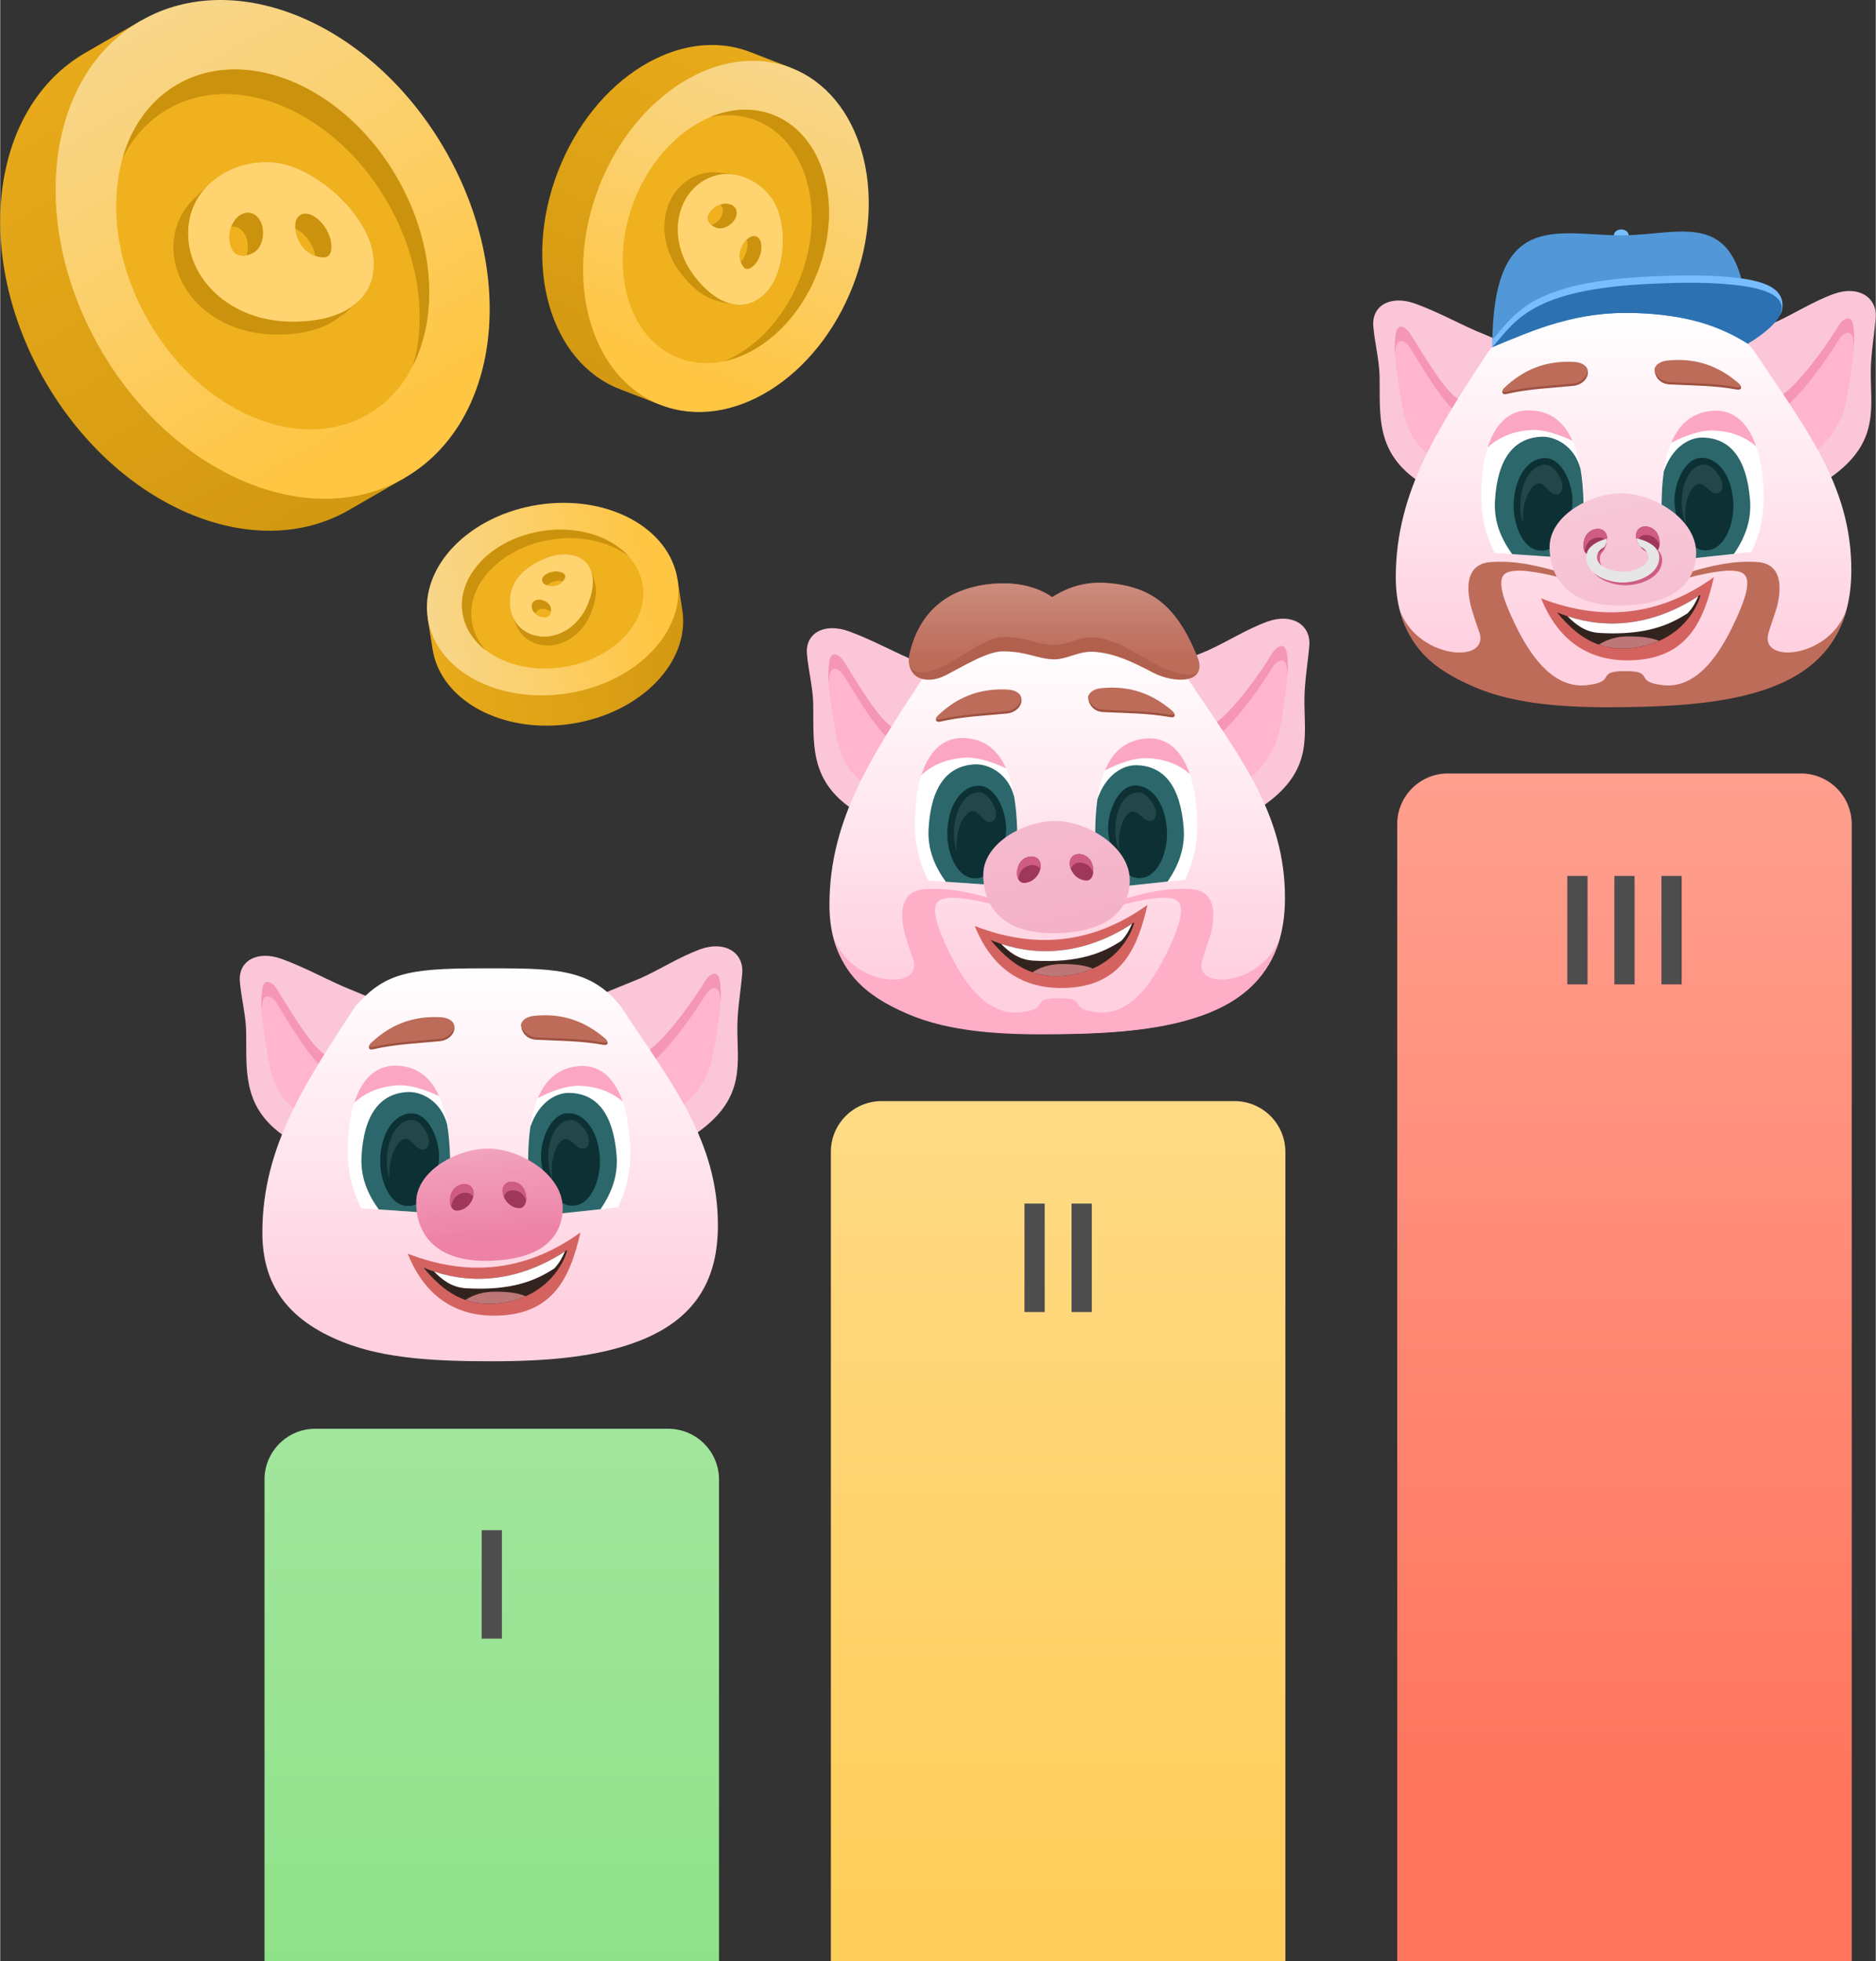 <?xml version="1.0" encoding="UTF-8"?>
<svg xmlns="http://www.w3.org/2000/svg" xmlns:xlink="http://www.w3.org/1999/xlink" width="556" height="581" viewBox="0 0 239.247 250.065" shape-rendering="geometricPrecision" image-rendering="optimizeQuality" fill-rule="evenodd" xmlns:v="https://vecta.io/nano"><rect x="0" y="0" width="239.247" height="250.065" fill="#333333" stroke="none"/><style><![CDATA[.n{fill:#fff}.o{fill:#f0b11e}.p{fill:#fba7c3}.q{fill:#2b676b}.r{fill:#224649}.s{fill:#cf5d83}.t{fill:#cb920e}.u{fill:#ffd470}.v{fill:#4d4d4d}.w{fill:#fbc7d8}.x{fill:#ffb5ce}.y{fill:#f596b4}.z{fill:url(#A)}.AA{fill:#d46360}.AB{fill:#33231f}.AC{fill:#bd7777}.AD{fill:#0c3033}.AE{fill:#9e513f}.AF{fill:#bd6c5a}.AG{fill:#9e3759}]]></style><defs><linearGradient id="A" x1="49.885%" y1="84.666%" x2="49.885%" y2="0%"><stop offset="0" stop-color="#ffd1e0"/><stop offset="1" stop-color="#fff"/></linearGradient><linearGradient id="B" x1="43.067" y1="86.272" x2="99.029" y2="77.544" xlink:href="#N"><stop offset="0" stop-color="#f0b11e"/><stop offset="1" stop-color="#cb920e"/></linearGradient><linearGradient id="C" x1="134.422" y1="83.568" x2="134.422" y2="41.501" xlink:href="#N"><stop offset="0" stop-color="#bd6c5a"/><stop offset="1" stop-color="#fff"/></linearGradient><linearGradient id="D" x1="49.611" y1="52.888" x2="-21.373" y2="-70.061" xlink:href="#N"><stop offset="0" stop-color="#ffc644"/><stop offset="1" stop-color="#eee"/></linearGradient><linearGradient id="E" x1="53.205%" y1="80.174%" x2="33.721%" y2="0%" xlink:href="#N"><stop offset="0" stop-color="#ed82a6"/><stop offset="1" stop-color="#fff"/></linearGradient><linearGradient id="F" xlink:href="#D" x1="82.467" y1="73.388" x2="15.25" y2="83.871"/><linearGradient id="G" x1="211.937" y1="228.255" x2="211.938" y2="-195.933" xlink:href="#N"><stop offset="0" stop-color="#ff755d"/><stop offset="1" stop-color="#fff"/></linearGradient><linearGradient id="H" xlink:href="#E" x1="63.005" y1="157.925" x2="59.363" y2="114.088"/><linearGradient id="I" x1="130.053" y1="244.967" x2="130.054" y2="-143.51" xlink:href="#N"><stop offset="0" stop-color="#ffcd59"/><stop offset="1" stop-color="#fff"/></linearGradient><linearGradient id="J" x1="60.352" y1="286.359" x2="60.354" y2="-151.785" xlink:href="#N"><stop offset="0" stop-color="#85de7e"/><stop offset="1" stop-color="#fff"/></linearGradient><linearGradient id="K" xlink:href="#B" x1="99.916" y1="-10.836" x2="70.731" y2="64.658"/><linearGradient id="L" xlink:href="#B" x1="-5.113" y1="-14.108" x2="53.985" y2="88.253"/><linearGradient id="M" xlink:href="#D" x1="87.709" y1="47.131" x2="122.764" y2="-43.547"/><linearGradient id="N" gradientUnits="userSpaceOnUse"/></defs><path d="M50.688 59.399C57.111 50.49 57.07 36 49.669 23.181S29.74 3.082 18.813 4.19l-.888-1.538-7.065 4.079c-12.142 7.01-14.451 25.74-5.159 41.835s26.668 23.46 38.809 16.45l7.066-4.079-.888-1.538z" fill="url(#L)"/><path d="M51.576 60.937c12.141-7.01 14.451-25.74 5.158-41.835S30.067-4.358 17.925 2.652s-14.451 25.74-5.159 41.835 26.668 23.46 38.81 16.45z" fill="url(#D)"/><circle transform="matrix(.338 -.195 .259 .449 34.75 31.794)" r="46.872" class="o"/><g class="t"><path d="M52.662 46.588c3.25-6.457 2.721-15.685-2.051-23.95-6.704-11.612-19.24-16.925-27.999-11.868-3.476 2.007-5.834 5.346-6.996 9.368 1.315-2.613 3.249-4.773 5.773-6.231 8.76-5.057 21.295.257 27.999 11.868 4.044 7.004 5.041 14.699 3.274 20.813zm-7.119-8.026l-2.394 2.109.329-.31.296-.329.277-.342.244-.355.219-.37.194-.393.162-.399.133-.422.111-.431.079-.449.043-.457.021-.478-.017-.492-.037-.5-.074-.508-.106-.526-.12-.47-.148-.461-.179-.467-.206-.472-.232-.468-.254-.471-.282-.463-.306-.46-.323-.454-.338-.453-.365-.445-.382-.433-.392-.424-.412-.42-.421-.404-.434-.397-.455-.38-.458-.368-.47-.349-.476-.331-.482-.316-.487-.299-.489-.28-.496-.259-.502-.23-.494-.208-.501-.192-.491-.163-.494-.14-.487-.105-.484-.086-.477-.052-.535-.025-.532-.004-.526.022-.522.049-.518.069-.516.102-.507.117-.499.138-.487.169-.477.184-.463.215-.457.236-.443.254-.422.274-.406.299-.392.311-.378.341-.354.356 2.239-2.256.36-.36.371-.337.395-.322.413-.303.432-.276.439-.256.461-.234.47-.218.477-.185.497-.171.497-.145.513-.121.518-.095.52-.074.532-.051.531-.021.532.004.539.026.481.054.486.08.493.115.495.139.499.167.503.186.503.212.498.24.5.261.499.278.49.306.486.317.478.339.474.35.463.37.452.386.439.398.43.408.412.419.402.434.381.439.367.452.342.455.325.461.305.465.283.47.261.468.23.474.21.473.177.472.15.469.121.47.108.533.074.52.04.508.017.492-.015.473-.049.474-.079.449-.109.438-.136.421-.166.409-.194.393-.222.376-.247.366-.273.344-.305.325-.324.312zm-7.419-11.051l-2.334 2.213-.131.142-.11.164-.09.177a1.63 1.63 0 0 0-.07.203l-.054.223-.021.228c-.01.084-.009.165-.008.246l.012.254.037.269.059.272.075.284.095.28.121.289.137.283.162.28 2.337-2.181c-.059-.091-.113-.186-.165-.287l-.141-.285-.119-.294c-.036-.089-.065-.187-.097-.287l-.077-.278c-.024-.084-.039-.177-.059-.272l-.035-.275-.017-.255.004-.248c.013-.076.02-.154.028-.232l.055-.228c.017-.062.04-.128.069-.198a1.65 1.65 0 0 1 .092-.183l.11-.163.135-.141z"/><path d="M38.341 31.137l-2.337 2.181.185.27c.062.086.131.162.199.244l.221.222.228.187.238.172.248.145.249.127.248.101c.079.036.161.062.246.082l.238.06.226.043a2.78 2.78 0 0 0 .22.016h.197l.185-.022c.052-.011.102-.03.156-.046.043-.015.09-.04.137-.066l2.361-2.165c-.047.026-.092.045-.138.065l-.16.045c-.062.001-.124.014-.183.017l-.205.009-.214-.02-.232-.039-.242-.062-.246-.082-.252-.103-.25-.126-.249-.152-.239-.173-.234-.195-.219-.215-.203-.246-.179-.274z"/><path d="M41.786 32.688l-2.361 2.165c.031-.019.072-.053.113-.087l2.362-2.159-.114.081zm-9.201-.65l-2.291 2.174-.42.269-.459.172-.463.09-.442-.001-.392-.075-.316-.14 2.264-2.165.325.143c.125.029.257.049.394.07.146.007.293 0 .443-.004l.462-.085.465-.176.43-.272z"/><path d="M30.066 32.362l-2.264 2.165c-.047-.031-.088-.065-.133-.101s-.085-.088-.124-.128a.99.99 0 0 1-.114-.156l-.109-.172-.09-.197-.082-.206c-.028-.073-.045-.148-.067-.224l-.05-.244-.035-.244c-.014-.086-.017-.174-.024-.264-.005-.083 0-.181.002-.268l.016-.267c.007-.091.021-.185.038-.278l.052-.273.081-.274.097-.268 2.269-2.207-.103.272-.077.276-.059.282-.037.272-.018.274.001.274.021.257.038.251.054.245c.017.076.039.152.064.231l.087.207c.025.066.055.133.086.195l.107.178.116.15.126.136.131.106z"/><path d="M29.529 28.756l-2.269 2.207.128-.256.136-.241.152-.216.165-.198.171-.177 2.271-2.212-.176.175c-.06.064-.114.137-.165.199l-.149.223-.139.233-.125.263z"/><path d="M26.651 23.481l-1.909 1.834-.357.349-.328.378-.309.393-.292.411-.259.43-.242.449-.211.467-.18.479-.161.505-.125.513-.093.531-.061.549-.031.561.009.57.045.59.061.503.09.489.113.492.146.479.166.475.188.471.219.464.237.452.26.441.278.431.312.418c.103.146.212.275.323.411l.351.402.375.386.387.367.414.358.426.337.45.322.467.317.487.286.505.274.523.251.538.237.556.213.573.188.582.18.603.144.615.124.628.103.651.075.655.052.67.02.691.003.675-.021.656-.035.632-.063.612-.089.591-.11.571-.124.539-.142.526-.159.503-.188.474-.204.449-.214.429-.24.404-.263.371-.268 2.066-1.675-.38.278-.401.257-.434.239-.457.223-.479.203-.506.186-.524.166-.552.15-.573.129-.593.103-.615.082-.644.071-.66.033-.681.025-.695-.004-.679-.024-.661-.048-.654-.082-.629-.098-.623-.127-.606-.151-.592-.177-.58-.185-.558-.22-.539-.232-.53-.259-.509-.276-.485-.292-.473-.312-.456-.336-.432-.334-.412-.363-.397-.377-.376-.387-.35-.402-.328-.412-.312-.431-.287-.434-.258-.447-.241-.454-.219-.464-.194-.479-.167-.475-.142-.49-.113-.492-.094-.503-.065-.504-.046-.591-.003-.586.025-.57.069-.546.091-.538.127-.518.156-.507.183-.484.216-.472.238-.45.266-.434.291-.424.315-.396.333-.377.36-.36zm3.632 4.182l-1.935 1.786a1.51 1.51 0 0 1 .178-.155l.193-.126.191-.107.198-.074.207-.057c.069-.005.136-.017.207-.027l.209-.007c.063.012.132.019.199.02l.205.06c.066.032.13.056.198.082l.194.105.182.139.167.157.144.18c.042.072.088.133.134.195l.116.219.096.223.079.242.061.254.04.258.018.268.007.271c-.012.089-.017.187-.018.273l-.039.278a2.8 2.8 0 0 0-.06.27l-.08.274-.102.266-.281.478-.37.375 1.964-1.745.364-.371.283-.483.104-.271.076-.276.068-.279.037-.273.016-.28-.001-.274c-.013-.086-.019-.182-.026-.272l-.034-.262-.065-.255-.08-.243-.093-.228-.118-.214-.135-.195-.15-.188-.163-.156-.186-.14-.197-.112-.199-.077-.207-.054c-.063-.012-.134-.014-.202-.028l-.207.002c-.073.016-.143.026-.21.025-.067.024-.135.042-.204.059l-.2.079-.204.103c-.061.051-.124.095-.19.132l-.179.156zm9.248 3.27l-.178-.274-.191-.253-.192-.236-.213-.218-.205-.198a2.21 2.21 0 0 1-.218-.176l-.219-.159c-.074-.035-.149-.082-.219-.128l-.22-.102-.22-.085c-.071-.015-.144-.043-.211-.056l-.215-.032c-.067-.001-.134-.002-.203.003l-.194.019-.188.059-.169.084-.155.115 2.003-1.785.155-.115.171-.09.191-.052c.062-.013.127-.02.198-.03.065.006.127.006.2.002.072.015.14.029.215.033l.215.057.217.083c.072.041.148.07.227.106l.218.133.225.155.217.177.21.199.207.222.2.239.189.259.179.274.16.286.138.283.118.282.099.281.073.276.055.271.036.256.019.25-.003.23-.016.224c-.016.062-.025.128-.035.199-.021.06-.039.128-.054.184l-.07.16-.081.137-.097.125-2.036 1.73c.031-.032.065-.075.097-.113l.083-.142.068-.155c.021-.06.036-.117.054-.185l.031-.2.02-.21.005-.235-.019-.25-.038-.251c-.022-.089-.035-.175-.051-.268l-.078-.273-.091-.278-.118-.282-.14-.278c-.059-.091-.107-.19-.156-.284z"/></g><path d="M47.423 31.729c-.566-2.481-2.457-5.147-4.835-7.227s-5.257-3.602-7.8-3.8c-5.733-.446-11.408 3.6-10.758 10.032.272 2.696 1.694 5.239 3.951 7.112s5.369 3.092 9.01 3.155c7.567.13 11.737-3.545 10.432-9.272zm-9.144-4.333c-.885.545-.86 2.217.062 3.741.921 1.499 2.799 1.932 3.445 1.551.636-.392.694-2.013-.228-3.525-.916-1.515-2.38-2.307-3.279-1.767zm-5.797-.018c1.025.674 1.361 2.378.75 3.806-.612 1.434-2.434 1.645-3.166 1.178-.73-.485-1.147-2.165-.537-3.606.617-1.445 1.933-2.055 2.953-1.378z" class="u"/><path d="M31.564 31.298l-.018-.268-.04-.258-.061-.254-.079-.242-.096-.223-.116-.219-.134-.195-.144-.18c-.06-.048-.112-.105-.167-.157l-.182-.139-.194-.105-.198-.082-.205-.06c-.067-.001-.136-.008-.199-.02l-.209.007c-.019-.001-.04.003-.055.004l-.041.121-.081.274-.055.284-.037.272-.018.274.001.274.021.257a1.77 1.77 0 0 0 .038.251l.054.245c.017.076.041.147.064.231l.087.207a1.42 1.42 0 0 0 .09.197c.032.062.065.118.103.176s.079.105.116.15a1.29 1.29 0 0 0 .126.136l.131.106c.098.05.202.096.325.143a1.69 1.69 0 0 0 .394.07 2.35 2.35 0 0 0 .443-.004c.059-.003.117-.018.177-.026l.049-.155.06-.27.039-.278c.001-.086.006-.184.018-.273l-.007-.271zm6.471-.733l.141.285.165.287c.052.101.113.187.179.274l.203.246.219.215a2.57 2.57 0 0 0 .234.195l.239.173.249.152.25.126.252.103c.002-.005 0-.012-.001-.025-.022-.089-.035-.175-.051-.268l-.078-.273-.091-.278-.118-.282-.14-.278c-.059-.091-.107-.19-.156-.284l-.178-.274-.191-.253-.192-.236-.213-.218-.205-.198a2.21 2.21 0 0 1-.218-.176l-.219-.159c-.074-.035-.149-.082-.219-.128l-.22-.102c-.01-.011-.019-.014-.027-.017l.034.262.059.272c.02.095.046.186.077.278l.097.287a3.35 3.35 0 0 0 .119.294z" class="o"/><path d="M84.7 50.502c7.51-.403 15.218-6.651 18.873-16.105s2.154-19.263-3.133-24.613l.439-1.134-5.211-2.015C86.714 3.174 75.734 9.99 71.146 21.861s-1.05 24.299 7.904 27.761l5.211 2.014.439-1.134z" fill="url(#K)"/><path d="M84.261 51.636c8.955 3.462 19.934-3.354 24.523-15.225s1.05-24.299-7.905-27.761-19.934 3.355-24.523 15.225-1.049 24.3 7.905 27.761z" fill="url(#M)"/><circle transform="matrix(.25 .096 -.128 .331 92.57 30.143)" r="46.872" class="o"/><g class="t"><path d="M92.379 46.05c4.839-1.041 9.532-5.289 11.888-11.385 3.311-8.564.758-17.531-5.702-20.028-2.564-.991-5.357-.814-8.002.295 1.959-.421 3.942-.318 5.803.401 6.461 2.498 9.014 11.465 5.703 20.028-1.997 5.166-5.671 9.004-9.69 10.689zm1.22-7.245l-2.153-.37.307.042.302.017.302.001.294-.023.292-.042.292-.065.282-.085.283-.111.277-.126.273-.151.262-.173.264-.194.256-.22.25-.236.239-.257.235-.282.199-.267.182-.277.173-.296.162-.312.151-.325.141-.338.126-.349.114-.361.103-.367.097-.375.08-.386.067-.39.058-.391.046-.4.035-.398.025-.402.007-.406v-.402l-.017-.401-.027-.396-.039-.392-.05-.389-.06-.381-.076-.376-.093-.366-.101-.353-.113-.349-.124-.332-.138-.324-.153-.305-.162-.295-.177-.277-.217-.295-.226-.286-.238-.271-.251-.257-.259-.247-.276-.231-.28-.22-.289-.207-.298-.187-.304-.175-.313-.155-.322-.142-.326-.127-.328-.107-.333-.089-.335-.075-.343-.055-.343-.035 2.165.224.347.037.339.053.341.073.339.09.333.111.325.125.323.145.318.156.304.176.304.191.292.203.284.221.273.236.263.245.256.262.24.274.226.285.217.299.178.279.167.294.151.312.138.324.125.338.117.348.103.359.086.369.076.379.066.385.047.393.04.395.025.401.017.403.002.406-.011.407-.025.405-.032.404-.047.4-.058.401-.071.392-.083.389-.096.378-.106.372-.117.362-.129.353-.137.34-.154.326-.162.316-.176.297-.185.282-.199.266-.237.287-.246.263-.253.239-.255.22-.26.196-.273.177-.273.151-.281.13-.283.108-.289.088-.293.065-.296.043-.301.026c-.101 0-.201-.001-.301.002l-.304-.023-.306-.039zm2.705-8.704l-2.183-.293-.132-.009-.135.012-.133.028c-.05.015-.094.031-.139.05l-.141.067-.131.087c-.049.03-.092.066-.135.101l-.13.116-.128.135-.119.148-.119.162-.109.171-.102.188-.092.195-.079.207 2.166.309.083-.211.091-.198.106-.19c.032-.057.072-.114.111-.175l.115-.16c.035-.049.078-.097.12-.149l.131-.136.129-.119.134-.104.136-.085.145-.069c.04-.017.085-.034.135-.048.042-.012.089-.022.137-.03l.134-.011.134.011z"/><path d="M94.463 31.775l-2.166-.309-.065.215c-.019.07-.03.139-.045.211l-.023.213-.002.202.011.201.029.194.039.187.053.176a.87.87 0 0 0 .062.166l.07.153.075.139c.026.043.056.085.086.124l.084.105.091.09c.029.023.06.041.092.063.026.017.06.031.094.045l2.169.328c-.034-.014-.064-.029-.094-.045l-.093-.066c-.027-.033-.061-.061-.088-.091l-.092-.105-.082-.123-.078-.14-.072-.156-.062-.166-.053-.179-.04-.187-.026-.199-.011-.201.004-.209c.003-.067.014-.137.02-.209l.044-.214.069-.213z"/><path d="M95.117 34.278l-2.169-.328c.024.008.059.015.095.022l2.166.333-.092-.027zm-3.607-5.184l-2.144-.288-.323-.109-.29-.17-.247-.209-.189-.236-.128-.241-.062-.229 2.128.277.063.235c.038.079.085.158.132.24.059.081.126.157.193.235l.243.21.294.171.33.114z"/><path d="M90.255 27.889l-2.128-.277c-.004-.038-.003-.075-.003-.114l.015-.121c.008-.043.019-.086.034-.128l.046-.132.066-.133.074-.132c.027-.046.06-.087.091-.132l.109-.131.115-.124c.04-.044.085-.084.13-.126s.097-.077.143-.114l.15-.106a1.6 1.6 0 0 1 .165-.099c.056-.034.11-.06.168-.09l.18-.075.185-.063 2.152.262-.19.061-.18.078-.176.09-.161.097-.153.108-.146.118-.128.122-.118.128-.107.134-.095.133-.074.136a1.22 1.22 0 0 0-.066.13l-.05.133-.03.126-.018.126v.115z"/><path d="M91.947 26.054l-2.152-.262.192-.042.186-.031.181-.012.176.003.169.015 2.155.261-.169-.019c-.061-.004-.123-.002-.177-.002l-.183.016-.184.026-.194.047z"/><path d="M93.523 22.252l-1.798-.23-.34-.04-.343-.012-.342.003-.344.022-.341.046-.343.064-.34.089-.333.109-.338.132-.327.153-.323.179-.319.203-.313.225-.3.249-.295.278-.242.249-.222.258-.214.271-.193.284-.182.293-.17.302-.153.316-.139.321-.124.328-.11.333-.089.346c-.034.118-.055.231-.08.349l-.064.36-.045.366-.029.364-.013.374.003.373.022.378.032.385.057.382.07.388.092.386.104.389.125.388.146.386.155.388.182.383.198.382.215.378.239.38.254.371.277.366.295.37.302.351.301.334.305.31.31.288.313.268.311.252.308.226.311.212.315.188.313.165.307.147.313.126.313.102.303.083 1.78.382-.311-.084-.31-.103-.313-.129-.316-.147-.313-.168-.317-.191-.314-.207-.317-.23-.315-.25-.31-.272-.307-.293-.315-.313-.302-.338-.306-.352-.296-.373-.279-.372-.259-.373-.236-.384-.218-.377-.201-.387-.179-.388-.16-.392-.151-.388-.122-.392-.109-.388-.089-.393-.072-.391-.053-.384-.037-.386-.016-.387-.007-.374.016-.376.03-.374.045-.366.064-.359.079-.353.096-.351.108-.339.128-.33.138-.324.153-.315.172-.31.182-.293.2-.286.214-.272.227-.266.241-.252.295-.278.312-.253.314-.232.321-.198.326-.183.331-.155.337-.134.337-.111.344-.087.343-.067.345-.044.351-.027.347-.002.344.015.347.037zm-.669 3.734l-1.785-.265a1.04 1.04 0 0 1 .16.029l.15.049.139.055.125.074.119.086.103.099.094.108c.021.039.046.079.075.115l.056.135c.011.049.026.093.041.141l.027.149.005.156-.013.157-.033.154c-.021.053-.034.104-.047.155l-.066.156-.079.147-.094.146-.11.142-.12.132-.136.125-.141.12a1.68 1.68 0 0 0-.153.108l-.165.099c-.059.024-.116.054-.17.083l-.18.075-.186.06-.376.056-.359-.037 1.775.299.354.034.379-.057.19-.061.18-.078.177-.083.162-.098.156-.112.146-.118c.04-.044.088-.088.133-.131l.125-.131.109-.144.094-.146.082-.149.063-.154.047-.156.035-.161.014-.153-.006-.16-.024-.153-.045-.139-.06-.134-.072-.12-.09-.109a.63.63 0 0 1-.104-.102c-.041-.024-.08-.054-.119-.083l-.128-.072c-.05-.025-.101-.04-.142-.065a.87.87 0 0 1-.152-.044l-.16-.029zm2.23 6.336l.069-.213.053-.21.043-.204.025-.207.017-.195a1.74 1.74 0 0 1 .001-.191l-.01-.185a1.4 1.4 0 0 1-.026-.172l-.039-.161-.05-.154c-.023-.045-.039-.095-.061-.137l-.075-.128-.089-.107-.093-.095-.112-.076c-.039-.015-.078-.034-.118-.053l-.128-.033 1.813.3.128.034.121.052.11.079c.034.028.065.06.101.093a.89.89 0 0 0 .085.108c.023.045.044.086.075.128l.062.14.048.151c.01.056.027.109.042.167l.022.173.014.187-.001.192-.015.197-.03.205-.041.21-.058.212-.069.213-.083.208-.092.195-.1.185-.107.173-.116.158-.121.145-.121.13-.125.117-.124.097-.126.088c-.04.018-.079.042-.121.067l-.122.05-.115.032-.108.015-.108.003-1.797-.343.102.003.111-.017.112-.03c.041-.014.078-.031.122-.05l.12-.07.12-.079.128-.099.125-.117.117-.128.122-.143.112-.159.108-.168.1-.184.088-.194c.023-.071.056-.138.085-.205z"/></g><path d="M98.05 36.872c1.08-1.368 1.689-3.522 1.777-5.683s-.339-4.351-1.327-5.792c-2.225-3.248-6.821-4.536-9.971-1.426-1.32 1.304-2.065 3.155-2.094 5.163s.658 4.191 2.189 6.159c3.183 4.091 6.934 4.735 9.426 1.579zm-1.618-6.737c-.671-.239-1.552.494-1.969 1.64-.403 1.135.173 2.323.654 2.503.482.171 1.371-.495 1.781-1.636s.208-2.26-.466-2.507zm-2.482-3.099c.082.836-.683 1.747-1.707 2.035s-1.923-.591-1.988-1.182c-.055-.598.661-1.541 1.692-1.835s1.926.147 2.003.982z" class="u"/><path d="M91.465 28.231l.136-.125.12-.132.11-.142.094-.146.079-.147.066-.156.047-.155.033-.154c0-.053.008-.105.013-.157l-.005-.156-.027-.149-.041-.141-.056-.135c-.029-.036-.054-.076-.075-.115l-.094-.108c-.007-.011-.019-.02-.025-.027l-.083.029-.181.075a1.84 1.84 0 0 0-.175.093l-.161.097-.153.108-.146.118-.128.122a1.24 1.24 0 0 0-.118.128l-.107.134-.095.133-.074.136c-.024.041-.05.091-.066.132l-.05.131c-.014.045-.022.087-.03.126a1.06 1.06 0 0 0-.018.126v.115c.015.074.035.149.063.235.03.079.076.158.132.24a1.67 1.67 0 0 0 .193.235c.026.03.059.054.089.083l.104-.041.17-.083c.055-.037.109-.066.165-.099a1.68 1.68 0 0 1 .153-.108l.141-.12zm3.172 3.135c-.034.065-.062.131-.091.198l-.083.211c-.031.071-.05.141-.069.213l-.044.214-.02.209c-.006.072-.006.137-.004.209l.011.201.026.199.04.187.053.179.135-.154.112-.159.108-.168.1-.184.088-.194c.023-.071.056-.138.085-.205l.069-.213.053-.21.043-.204.025-.207.017-.195a1.74 1.74 0 0 1 .001-.191l-.01-.185a1.4 1.4 0 0 1-.026-.172l-.039-.161c.001-.011-.001-.016-.003-.022l-.125.13-.12.149c-.042.051-.079.104-.115.16l-.111.175c-.039.061-.073.125-.106.19z" class="o"/><path d="M85.563 74.032c-2.873-4.41-9.356-6.895-16.364-5.802S56.772 73.664 55.38 78.739l-.841.132.602 3.862c1.035 6.638 9.008 10.906 17.807 9.534s15.093-7.866 14.058-14.503l-.603-3.863-.84.131z" fill="url(#B)"/><path d="M86.403 73.901c-1.035-6.638-9.007-10.906-17.806-9.534s-15.093 7.866-14.058 14.504 9.007 10.906 17.807 9.533 15.093-7.865 14.057-14.503z" fill="url(#F)"/><circle transform="matrix(-.029 -.185 .245 -.038 70.471 76.386)" r="46.872" class="o"/><g class="t"><path d="M80.178 70.936c-2.324-2.568-6.54-3.926-11.059-3.221-6.348.99-10.889 5.675-10.142 10.463.296 1.901 1.381 3.531 2.978 4.746-.94-1.04-1.572-2.277-1.787-3.657-.747-4.789 3.794-9.474 10.142-10.464 3.829-.597 7.44.287 9.868 2.133zm-4.818 1.795l.529 1.435-.081-.201-.096-.189-.105-.183-.117-.17-.127-.163-.142-.154-.15-.141-.166-.132-.174-.124-.187-.114-.197-.098-.209-.092-.223-.077-.23-.07-.24-.055-.253-.043-.231-.028-.232-.013a3.84 3.84 0 0 1-.24-.001l-.246.011-.249.022-.255.033-.255.046-.259.057-.259.066-.26.073-.262.086-.26.096-.257.102-.259.111-.253.119-.253.125-.248.138-.244.141-.237.15-.23.155-.225.161-.217.166-.21.17-.202.177-.189.185-.179.185-.172.19-.158.192-.147.197-.132.199-.122.201-.106.205-.103.234-.094.237-.081.239-.068.242-.058.244-.044.248-.036.246-.024.248-.009.246.001.245.015.244.027.245.037.242.049.236.063.234.072.228.087.228.098.22-.621-1.39-.099-.224-.087-.224-.075-.232-.064-.237-.049-.241-.038-.24-.025-.247-.017-.247v-.246l.009-.251.021-.248.035-.249.047-.248.057-.246.069-.246.082-.241.094-.237.105-.236.107-.206.12-.204.136-.201.148-.196.161-.195.17-.192.181-.188.194-.182.203-.178.211-.175.221-.166.226-.162.234-.156.238-.151.245-.143.251-.136.254-.127.256-.122.259-.111.263-.105.262-.094.266-.086.262-.074.262-.066.261-.056.259-.045.254-.036.252-.021.247-.012.242.002.235.014.231.027.257.044.246.057.233.07.223.077.209.089.203.103.187.113.178.125.164.133.154.145.142.155.13.164.121.174.107.181.092.192.083.199zm-6.221 1.407l.586 1.425.041.083.054.078.064.071a.79.79 0 0 0 .079.066l.09.063.098.048c.036.019.072.033.109.047s.078.026.116.038l.126.03.132.021.14.015.141.006.15-.004.15-.012.154-.024-.571-1.422a1.32 1.32 0 0 1-.157.024l-.152.014-.152.002c-.046.001-.095-.003-.145-.005l-.138-.014c-.041-.004-.085-.013-.131-.021l-.129-.032-.117-.036-.11-.045-.099-.053-.092-.064c-.025-.018-.051-.039-.077-.064l-.066-.073-.054-.078-.04-.084z"/><path d="M70.798 74.667l.571 1.422.152-.037c.049-.012.095-.03.144-.046l.137-.061.123-.069c.04-.023.079-.05.118-.077l.108-.086.099-.089.088-.094c.03-.028.056-.061.079-.095s.045-.062.069-.096l.058-.094a1.02 1.02 0 0 0 .045-.095l.034-.088.022-.087c.004-.025.005-.05.006-.078.001-.021-.002-.047-.005-.072l-.56-1.429c.003.025.004.049.005.073l-.007.079c-.011.028-.015.058-.024.085l-.032.093-.046.092-.057.096-.07.098-.079.096-.089.095c-.031.031-.067.061-.1.089l-.111.086-.118.077-.128.071-.134.06-.145.049-.153.032z"/><path d="M72.086 73.396l.56 1.429c-.003-.017-.012-.042-.02-.066l-.556-1.429.016.066zm-1.88 4l.576 1.399.047.234-.002.235-.04.223-.077.197-.101.162-.117.117-.577-1.386.121-.12.099-.164c.028-.064.051-.131.075-.199l.041-.221.002-.238-.047-.239z"/><path d="M69.915 78.577l.577 1.386c-.022.016-.044.029-.068.043l-.079.033c-.028.01-.058.019-.089.024l-.096.018-.104.007-.106.001c-.037 0-.074-.005-.112-.009l-.117-.02-.115-.026c-.041-.009-.081-.023-.123-.035s-.08-.031-.119-.047l-.117-.054c-.039-.018-.079-.041-.117-.065s-.075-.046-.113-.07l-.109-.083-.103-.09-.594-1.396.104.094.11.081.116.076.115.063.119.056.123.047.118.035.119.026.119.018.114.011.108-.003.102-.005.098-.016.087-.026.082-.033c.024-.014.05-.026.07-.041z"/><path d="M68.211 78.194l.594 1.396-.092-.102-.084-.102-.071-.105-.06-.108-.049-.107-.596-1.398.048.109c.018.039.041.075.06.108l.074.106.08.102.096.101z"/><path d="M65.356 78.569l.49 1.171.094.219.113.212.121.206.134.202.147.19.159.186.173.174.182.164.198.159.208.144.221.134.235.122.246.111.256.094.271.082.236.06.234.044.239.035.24.017.241.008.242-.003.245-.018.243-.028.243-.039.24-.05.241-.067c.083-.021.159-.048.239-.074l.241-.087.237-.101.231-.11.232-.123.224-.132.222-.145.222-.155.212-.168.21-.178.202-.191.199-.199.191-.212.183-.223.181-.229.169-.245.161-.254.155-.262.146-.278.136-.284.125-.296.121-.308.107-.306.098-.299.081-.293.066-.289.053-.283.043-.277.03-.265.02-.263.003-.257-.01-.247-.018-.238-.033-.233-.048-.226-.056-.213-.391-1.212.059.218.045.224.032.235.021.242.008.249-.005.259-.016.263-.028.272-.042.279-.056.282-.07.289-.079.3-.1.301-.106.309-.122.31-.128.299-.136.288-.149.277-.153.265-.164.256-.172.245-.182.234-.183.227-.194.211-.197.202-.207.192-.212.18-.214.166-.221.158-.229.145-.224.135-.234.122-.237.112-.238.101-.24.087-.241.076-.246.065-.244.053-.244.038-.245.029-.245.018-.247.004-.242-.008-.243-.021-.239-.034-.242-.045-.236-.058-.272-.082-.263-.1-.25-.109-.232-.126-.225-.133-.21-.146-.199-.158-.185-.165-.174-.178-.16-.184-.148-.194-.139-.203-.122-.21-.111-.213-.099-.224zm2.497-.901l.463 1.174a.79.79 0 0 1-.038-.107l-.023-.107-.015-.104.001-.102c.002-.035.007-.069.011-.102l.023-.097.033-.095c.016-.026.032-.055.044-.085l.062-.082.071-.074.08-.068c.03-.021.061-.038.094-.058l.099-.047.105-.034c.04-.006.075-.016.11-.026l.118-.014.117-.004.122.006.124.017.122.027.123.038.122.044c.038.02.08.04.119.055l.117.065a1.26 1.26 0 0 0 .111.074l.108.083.102.092.165.208.103.23-.44-1.179-.103-.227-.167-.21-.104-.093-.109-.082-.113-.079c-.04-.019-.077-.039-.116-.063l-.123-.056-.122-.047c-.041-.009-.085-.023-.126-.035l-.123-.03-.125-.015-.122-.007-.119.003-.116.016-.11.026-.11.035-.098.046-.095.059-.084.068-.069.076-.06.083-.047.085-.035.093c-.005.035-.013.069-.025.099-.001.033-.005.067-.009.101l.001.103c.002.039.011.075.011.109.012.036.021.072.026.108l.039.106zm3.059-3.568l-.153.033-.146.041-.139.045-.134.058-.124.057c-.036.024-.076.047-.116.067l-.109.07a.99.99 0 0 1-.095.076l-.084.081-.076.084-.061.084-.052.091-.033.091-.026.09-.006.094.009.09.024.089-.452-1.203-.024-.09-.011-.091c.005-.031.005-.064.01-.095s.013-.06.021-.093c.014-.028.024-.056.035-.09a.57.57 0 0 0 .052-.09l.063-.086.074-.083c.031-.025.057-.054.087-.083l.097-.074.108-.074.117-.067.125-.059.135-.054.141-.048c.051-.011.098-.026.149-.04l.153-.033.156-.022.15-.012.146-.005.143.005.136.015.131.022.121.028.114.035.103.041.097.046c.025.018.053.033.083.05a.89.89 0 0 0 .073.056l.059.059a.45.45 0 0 1 .048.06l.039.064.421 1.209c-.009-.019-.023-.042-.034-.062l-.049-.062-.057-.057-.074-.056-.084-.049-.09-.045-.104-.043-.115-.035-.119-.026-.129-.024-.135-.012-.14-.007-.147.004-.148.015c-.051.01-.103.014-.154.02z"/></g><path d="M72.631 70.71c-1.206-.176-2.724.209-4.065.912s-2.518 1.728-3.046 2.831c-1.19 2.484-.362 5.72 2.625 6.541 1.252.344 2.634.148 3.861-.537s2.31-1.865 2.967-3.482c1.365-3.36.443-5.858-2.342-6.265zm-3.516 3.338c.09.49.842.768 1.683.619.829-.153 1.347-.917 1.288-1.271-.065-.352-.78-.658-1.615-.508s-1.442.666-1.356 1.16zm-1.01 2.589c.478-.342 1.298-.198 1.831.322s.315 1.372-.021 1.618c-.343.243-1.165.139-1.704-.383s-.584-1.219-.106-1.557z" class="u"/><path d="M69.699 77.724l-.123-.038-.122-.027-.124-.017-.122-.006-.117.004-.118.014-.11.026-.105.034c-.032.018-.067.032-.099.047l-.094.058-.08.068-.071.074-.062.082c-.012.03-.028.059-.044.085l-.033.095c-.003.008-.005.018-.007.025l.047.04.108.083c.037.026.078.051.118.074l.115.063.119.056.123.047.118.035a.89.89 0 0 0 .119.026l.119.018.114.011.108-.003c.033 0 .072-.001.103-.006l.097-.015c.032-.007.06-.018.087-.026a.82.82 0 0 0 .082-.033c.024-.014.05-.026.07-.041a1.51 1.51 0 0 0 .121-.12c.037-.045.068-.101.099-.164a1.12 1.12 0 0 0 .075-.199c.009-.027.012-.055.019-.083l-.061-.049a1.26 1.26 0 0 1-.111-.074c-.041-.02-.077-.043-.117-.065-.039-.015-.081-.035-.119-.055l-.122-.044zm.79-3.019c.051-.002.102-.008.152-.014l.157-.024c.054-.005.103-.018.153-.032l.145-.049.134-.06a1.34 1.34 0 0 0 .128-.071l.118-.077.111-.086.1-.089.089-.095-.14-.028-.135-.012-.14-.007-.147.004-.148.015c-.051.01-.103.014-.154.02l-.153.033-.146.041-.139.045-.134.058-.124.057c-.036.024-.076.047-.116.067l-.109.07a.99.99 0 0 1-.095.076l-.084.081a.27.27 0 0 0 .111.039l.131.021.138.014.145.005a1.29 1.29 0 0 0 .152-.002z" class="o"/><path d="M40.169 182.168h45.066a6.48 6.48 0 0 1 6.455 6.455v61.442H33.714v-61.442c0-3.55 2.904-6.455 6.455-6.455z" fill="url(#J)"/><path d="M63.993 208.926h-2.582v-13.829h2.582z" class="v"/><path d="M112.414 140.392h45.066a6.48 6.48 0 0 1 6.455 6.455v103.218h-57.976V146.847c0-3.55 2.904-6.455 6.455-6.455z" fill="url(#I)"/><path d="M133.235 167.284h-2.582v-13.829h2.582v13.829zm6.006 0h-2.582v-13.829h2.582v13.829z" class="v"/><path d="M110.19 103.663l-1.909-.794c-5.108-3.702-4.493-8.351-4.571-13.047-.036-2.166-.623-4.291-.805-6.449-.221-2.637 2.204-4.019 5.338-2.886 2.638.953 5.119 2.295 7.678 3.443l9.885 4.116-15.616 15.617zm49.514-1.053l1.575.012c6.351-4.506 5.01-8.974 5.088-13.671.036-2.165.44-4.473.621-6.631.222-2.637-2.204-4.201-5.337-3.069-2.638.953-5.119 2.569-7.679 3.717l-9.885 4.025 15.617 15.617z" class="w"/><path d="M115.189 97.987l-1.499-5.347c-1.629-1.118-3.629-4.351-6.005-8.207-.737-1.197-1.72-1.426-1.91-.119-.305 2.087-.01 4.026.279 6.021.202 1.393.446 2.834.754 4.225.541 2.443 1.753 4.1 2.967 4.98l5.414-1.553zm39.515-1.053c.5-1.782-.034-3.094.466-4.877 1.629-1.118 4.663-4.821 7.038-8.677.738-1.197 1.72-1.426 1.911-.119.304 2.087.01 4.026-.28 6.021-.202 1.393-.446 2.834-.753 4.225-.541 2.443-2.348 4.694-3.561 5.574-1.805-.518-3.016-1.629-4.821-2.147z" class="x"/><path d="M115.189 97.987l-1.499-5.347c-1.629-1.118-3.629-4.351-6.005-8.207-.737-1.197-1.72-1.426-1.91-.119-.139.952-.153 1.873-.1 2.783.021-.313.053-.629.1-.949.19-1.307 1.173-1.078 1.91.119 2.376 3.856 4.376 7.089 6.005 8.207l1.023 3.65.476-.137zm39.515-1.053c.5-1.782-.034-3.094.466-4.877 1.629-1.118 4.663-4.821 7.038-8.677.738-1.197 1.72-1.426 1.911-.119.139.952.153 1.874.1 2.784a12.06 12.06 0 0 0-.1-.95c-.191-1.307-1.173-1.078-1.911.119-2.375 3.856-5.409 7.559-7.038 8.677-.323 1.15-.215 2.104-.232 3.115a7.15 7.15 0 0 0-.234-.072z" class="y"/><path d="M151.513 86.565c6.27 9.532 12.444 16.99 12.37 28.055-.042 6.407-2.536 11.592-9.875 14.506-5.387 2.139-11.939 2.659-18.969 2.659s-13.582-.301-18.968-2.44c-7.34-2.914-10.296-7.568-10.296-13.976 0-11.05 5.612-19.263 11.834-28.804 3.709-4.2 6.559-4.877 15.983-4.877 9.155 0 13.938-.185 17.921 4.877z" class="z"/><path d="M136.42 125.935c6.814-.468 8.715-5.353 9.93-10.566-7.141 5.115-14.507 5.61-22.038 2.697 2.389 5.918 6.709 8.239 12.108 7.869z" class="AA"/><path d="M136.314 124.344c-4.752.66-7.569-1.593-9.983-4.502 5.522 2.305 11.978 2.003 18.325-2.241-.283 1.386-2.382 5.917-8.342 6.743z" class="AB"/><path d="M144.372 117.787l.001.001c-.323.723-.678 1.446-1.368 2.17-2.329 1.522-5.413 2.852-11.224 2.522-1.911-.108-3.145-1.166-4.102-2.134 5.126 1.7 10.948 1.176 16.693-2.559z" class="n"/><path d="M139.372 123.49c-1.081-.451-2.45-.587-4.041-.571-1.363.014-2.588.355-3.658 1.047 1.326.461 2.845.628 4.641.378a11.37 11.37 0 0 0 3.058-.854z" class="AC"/><path d="M127.374 112.893l2.35-7.014c-.234-8.856-3.055-11.522-6.583-11.777-3.782-.273-6.341 3.226-6.472 10.57-.045 2.579.449 5.131 1.719 7.596l8.986.625z" class="n"/><path d="M128.317 97.971c-1.671-.762-3.622-1.502-5.506-1.353-1.913.152-3.746.78-5.318 2.211 1.06-3.345 3.069-4.913 5.648-4.727 2.114.153 3.974 1.172 5.176 3.869z" class="p"/><path d="M120.619 112.423c-1.371-1.91-2.349-4.071-2.195-6.773.312-5.458 2.443-8.018 5.888-8.192 1.698-.085 4.242 1.09 5.029 4.128.208 1.236.339 2.659.383 4.293l-2.35 7.014-6.755-.47z" class="q"/><path d="M142.177 113.116l-2.5-6.926c.042-8.865 2.803-11.636 6.323-12.023 3.772-.414 6.405 2.99 6.695 10.329.101 2.577-.338 5.147-1.553 7.659l-8.965.961z" class="n"/><path d="M140.912 98.229c1.653-.824 3.586-1.637 5.471-1.558 1.916.08 3.761.639 5.362 2.012-1.131-3.305-3.173-4.799-5.745-4.516-2.11.232-3.946 1.32-5.088 4.062z" class="p"/><path d="M148.916 112.394c1.329-1.962 2.259-4.159 2.046-6.855-.429-5.447-2.614-7.927-6.06-7.972-1.699-.022-3.865 1.204-4.936 4.315-.18 1.244-.281 2.672-.289 4.308l2.5 6.926 6.739-.722z" class="q"/><path d="M128.304 106.068c-.179 2.433-1.602 6.325-4.35 5.884-2.101-.336-3.136-3.426-3.144-5.553-.014-3.483 1.66-6.217 4.014-6.215 2.279.002 3.649 3.612 3.48 5.884zm13.039.107c.232 2.426 1.737 6.265 4.475 5.721 2.091-.415 3.058-3.543 3.02-5.67-.061-3.484-1.793-6.155-4.146-6.065-2.276.087-3.567 3.748-3.349 6.014z" class="AD"/><path d="M126.645 102.501c-.433-.749-1.034-1.474-1.821-1.474-.227-.001-.45.035-.666.106-.802.267-1.384.99-1.755 1.72-.544 1.07-.756 2.352-.751 3.543.003.714.131 1.467.34 2.149-.142-2.271.57-4.179 1.463-4.882.998-.786 1.595.583 2.188.95 1.178.728 1.844-.654 1.002-2.112z" class="r"/><path d="M119.644 91.488c2.385-2.249 5.239-3.499 8.939-3.272 1.105.068 1.549.371 1.663.795.213.793-.567 1.84-1.835 1.963-2.952.286-5.705.389-8.474 1.026-.522.12-.628-.12-.547-.423.016-.057.199-.037.254-.089zm30.099-.535c-2.483-2.14-5.655-3.307-9.34-2.914-1.102.118-1.613.43-1.613.869 0 .854.635 1.813 1.908 1.879 2.961.153 5.717.133 8.512.645.605.111.707-.178.533-.479z" class="AE"/><path d="M149.479 90.615c-2.484-2.14-5.391-3.261-9.076-2.868-1.102.117-1.615.722-1.614 1.161.002.47.636 1.521 1.909 1.587 2.961.153 5.717.132 8.512.644.605.111.713-.141.269-.524zm-29.835.581c2.385-2.25 5.239-3.5 8.939-3.273 1.105.068 1.645.649 1.663 1.088.019.469-.567 1.548-1.835 1.671-2.952.286-5.705.388-8.474 1.025-.6.138-.72-.109-.293-.511z" class="AF"/><path d="M146.952 102.342c-.491-.712-1.148-1.386-1.932-1.324-.227.017-.446.07-.655.159-.779.33-1.302 1.097-1.613 1.853-.458 1.11-.567 2.404-.468 3.592.059.711.247 1.452.509 2.115-.322-2.252.237-4.211 1.071-4.983.933-.863 1.637.455 2.257.774 1.232.632 1.786-.798.831-2.186z" class="r"/><path d="M120.576 86.114c-2.675 1.36-5.291.174-4.533-2.925 1.226-5.015 4.556-8.058 10.054-8.701 3.329-.39 6.114.274 8.079 1.645 2.117-1.26 4.548-2.386 9.03-1.536 4.611.875 7.26 3.688 9.461 9.074 1.489 3.642-3.036 3.431-5.53 2.132-2.41-1.255-4.741-2.45-7.44-2.687-2.119-.186-3.494.961-5.283.95-2.018-.012-3.4-1.014-6.507-1.021-1.999-.005-5.035 1.901-7.331 3.069z" fill="#b1604e"/><path d="M120.576 84.798c-2.675 1.36-5.291 1.49-4.533-1.609 1.226-5.015 4.556-8.058 10.054-8.701 3.329-.39 6.114.274 8.079 1.645 2.117-1.26 4.548-2.386 9.03-1.536 4.611.875 7.26 3.688 9.461 9.074 1.489 3.642-2.737 2.329-5.231 1.03-2.41-1.254-5.04-3.176-7.739-3.413-2.119-.186-3.494.961-5.283.95-2.018-.012-3.4-1.013-6.507-1.021-1.999-.004-5.035 2.413-7.331 3.581z" fill="url(#C)"/><path d="M37.852 145.439l-1.908-.794c-5.108-3.702-4.494-8.351-4.572-13.047-.035-2.166-.622-4.291-.804-6.449-.221-2.637 2.204-4.019 5.338-2.886 2.638.953 5.119 2.295 7.678 3.443l9.885 4.116-15.617 15.617zm49.515-1.053l1.574.012c6.351-4.505 5.01-8.974 5.088-13.671.036-2.165.441-4.473.622-6.631.221-2.637-2.204-4.201-5.338-3.069-2.638.953-5.119 2.569-7.678 3.717l-9.885 4.025 15.617 15.617z" class="w"/><path d="M42.852 139.763l-1.499-5.346c-1.629-1.119-3.63-4.352-6.005-8.208-.737-1.197-1.72-1.426-1.911-.119-.304 2.087-.009 4.026.28 6.021.202 1.393.446 2.834.754 4.225.541 2.443 1.753 4.1 2.966 4.98l5.415-1.553zm39.515-1.053c.5-1.782-.034-3.094.465-4.876 1.629-1.119 4.664-4.822 7.039-8.678.737-1.197 1.72-1.426 1.911-.119.304 2.087.009 4.026-.28 6.021-.202 1.393-.446 2.834-.754 4.225-.54 2.443-2.347 4.694-3.56 5.574-1.805-.518-3.016-1.629-4.821-2.147z" class="x"/><path d="M42.852 139.763l-1.499-5.346c-1.629-1.119-3.63-4.352-6.005-8.208-.737-1.197-1.72-1.426-1.911-.119a13.54 13.54 0 0 0-.099 2.783 12.08 12.08 0 0 1 .099-.949c.191-1.307 1.174-1.078 1.911.119 2.375 3.856 4.376 7.089 6.005 8.207l1.023 3.65.476-.137zm39.515-1.053c.5-1.782-.034-3.094.465-4.876 1.629-1.119 4.664-4.822 7.039-8.678.737-1.197 1.72-1.426 1.911-.119a13.55 13.55 0 0 1 .099 2.784c-.02-.314-.053-.63-.099-.95-.191-1.306-1.174-1.078-1.911.119-2.375 3.856-5.41 7.559-7.039 8.677-.322 1.15-.214 2.104-.231 3.115-.077-.025-.155-.049-.234-.072z" class="y"/><path d="M79.176 128.341c6.269 9.532 12.444 16.99 12.37 28.055-.043 6.407-2.536 11.592-9.876 14.506-5.386 2.139-11.939 2.659-18.968 2.659s-13.582-.301-18.969-2.44c-7.339-2.914-10.296-7.568-10.296-13.976 0-11.05 5.613-19.263 11.834-28.804 3.709-4.2 6.56-4.877 15.984-4.877 9.155 0 13.938-.185 17.921 4.877z" class="z"/><path d="M64.083 167.711c6.814-.468 8.714-5.353 9.93-10.566-7.141 5.115-14.507 5.61-22.038 2.697 2.388 5.918 6.708 8.239 12.108 7.869z" class="AA"/><path d="M63.977 166.121c-4.752.659-7.569-1.594-9.983-4.503 5.522 2.305 11.978 2.003 18.325-2.241-.284 1.386-2.383 5.917-8.342 6.744z" class="AB"/><path d="M72.035 159.563v.001c-.322.723-.677 1.446-1.368 2.17-2.328 1.522-5.412 2.852-11.223 2.522-1.911-.108-3.146-1.166-4.103-2.134 5.127 1.7 10.949 1.176 16.694-2.559z" class="n"/><path d="M67.035 165.266c-1.081-.451-2.45-.587-4.041-.571-1.363.014-2.588.355-3.658 1.047 1.325.461 2.845.628 4.641.379 1.161-.162 2.175-.464 3.058-.855z" class="AC"/><path d="M55.036 154.67l2.35-7.015c-.234-8.856-3.054-11.522-6.583-11.777-3.781-.273-6.34 3.227-6.471 10.57-.046 2.579.449 5.131 1.719 7.596l8.985.626z" class="n"/><path d="M55.979 139.747c-1.671-.762-3.621-1.502-5.505-1.353-1.914.152-3.746.78-5.318 2.211 1.059-3.345 3.069-4.913 5.647-4.727 2.115.153 3.974 1.172 5.176 3.869z" class="p"/><path d="M48.282 154.199c-1.372-1.91-2.349-4.071-2.195-6.773.311-5.458 2.442-8.018 5.888-8.192 1.698-.085 4.242 1.09 5.029 4.128.208 1.236.339 2.659.382 4.293l-2.35 7.015-6.754-.471z" class="q"/><path d="M69.84 154.892l-2.5-6.926c.042-8.865 2.802-11.636 6.323-12.023 3.772-.414 6.404 2.99 6.694 10.329.102 2.577-.337 5.147-1.552 7.66l-8.965.96z" class="n"/><path d="M68.575 140.005c1.652-.824 3.586-1.637 5.471-1.558 1.916.08 3.76.639 5.362 2.012-1.131-3.305-3.173-4.799-5.745-4.516-2.11.232-3.946 1.32-5.088 4.062z" class="p"/><path d="M76.579 154.17c1.329-1.962 2.258-4.159 2.046-6.855-.429-5.446-2.614-7.927-6.06-7.972-1.699-.022-3.865 1.204-4.936 4.315-.181 1.244-.281 2.672-.289 4.308l2.5 6.926 6.739-.722z" class="q"/><path d="M55.967 147.844c-.18 2.433-1.602 6.325-4.351 5.884-2.1-.336-3.135-3.426-3.144-5.553-.013-3.483 1.661-6.217 4.015-6.215 2.279.002 3.648 3.612 3.48 5.884zm13.038.107c.233 2.426 1.738 6.265 4.475 5.721 2.091-.415 3.059-3.543 3.021-5.67-.062-3.484-1.794-6.155-4.146-6.065-2.277.087-3.567 3.748-3.35 6.014z" class="AD"/><path d="M54.307 144.277c-.432-.749-1.033-1.474-1.821-1.474-.227-.001-.45.035-.665.106-.803.267-1.384.99-1.755 1.72-.544 1.07-.756 2.352-.751 3.543.003.714.13 1.467.34 2.149-.143-2.271.57-4.179 1.462-4.882.998-.786 1.596.584 2.188.95 1.179.729 1.845-.653 1.002-2.112z" class="r"/><path d="M62.437 160.755c-6.89.191-9.378-3.412-9.378-7.458 0-4.123 5.541-7.063 9.643-6.836 3.889.214 9.195 3.421 9.048 7.75-.119 3.484-2.6 6.358-9.313 6.544z" fill="url(#H)"/><path d="M59.457 151.003c.751.123 1.163.886.799 1.856s-1.257 1.496-2.005 1.496-1.074-.966-.765-2.008 1.22-1.467 1.971-1.344zm5.559-.311c-.751.124-1.163.887-.799 1.856s1.257 1.496 2.004 1.496 1.075-.966.766-2.008-1.22-1.467-1.971-1.344z" class="AG"/><path d="M59.457 151.003c.68.112 1.082.748.882 1.586a1.07 1.07 0 0 0-.755-.494c-.752-.123-1.662.302-1.971 1.344a2.88 2.88 0 0 0-.091.418c-.183-.379-.207-.933-.036-1.51.309-1.043 1.22-1.467 1.971-1.344zm5.559-.311c-.751.124-1.163.887-.799 1.856l.03.075a1.07 1.07 0 0 1 .896-.838c.732-.121 1.615.279 1.945 1.264.036-.304.005-.654-.101-1.013-.309-1.043-1.22-1.467-1.971-1.344z" class="s"/><path d="M47.307 133.264c2.385-2.249 5.239-3.499 8.938-3.272 1.106.068 1.55.371 1.664.795.212.793-.567 1.84-1.836 1.963-2.951.286-5.705.389-8.474 1.026-.521.12-.627-.12-.546-.423.016-.057.198-.037.254-.089zm30.099-.535c-2.484-2.14-5.655-3.306-9.341-2.914-1.101.118-1.613.43-1.613.869 0 .854.636 1.813 1.909 1.879 2.961.153 5.716.133 8.511.645.605.111.708-.178.534-.479z" class="AE"/><path d="M77.142 132.391c-2.484-2.14-5.391-3.261-9.077-2.868-1.101.117-1.615.722-1.613 1.161.002.47.636 1.521 1.909 1.587 2.961.153 5.716.132 8.511.644.606.111.714-.141.27-.524zm-29.835.581c2.385-2.25 5.239-3.5 8.938-3.272 1.106.067 1.646.648 1.664 1.087.019.469-.567 1.548-1.836 1.671-2.951.286-5.705.388-8.474 1.025-.599.138-.719-.109-.292-.511z" class="AF"/><path d="M74.614 144.118c-.49-.712-1.147-1.386-1.932-1.324a2.06 2.06 0 0 0-.655.159c-.778.33-1.301 1.097-1.613 1.853-.457 1.11-.567 2.405-.467 3.592.059.711.246 1.452.509 2.115-.322-2.252.237-4.211 1.071-4.983.932-.863 1.637.455 2.256.774 1.233.632 1.787-.798.831-2.186z" class="r"/><path d="M182.435 61.887l-1.909-.794c-5.108-3.701-4.493-8.351-4.571-13.047-.036-2.166-.623-4.291-.805-6.449-.221-2.637 2.204-4.019 5.338-2.886 2.638.953 5.119 2.295 7.678 3.443l9.885 4.116-15.616 15.617zm49.514-1.053l1.575.012c6.351-4.505 5.01-8.974 5.088-13.671.036-2.165.44-4.473.621-6.631.222-2.637-2.204-4.201-5.337-3.069-2.638.953-5.119 2.57-7.679 3.717l-9.885 4.025 15.617 15.617z" class="w"/><path d="M187.434 56.211l-1.499-5.346c-1.629-1.119-3.629-4.352-6.005-8.208-.737-1.197-1.72-1.425-1.911-.119-.304 2.087-.009 4.026.28 6.022a58.73 58.73 0 0 0 .754 4.224c.541 2.443 1.753 4.1 2.966 4.98l5.415-1.553zm39.515-1.052c.5-1.783-.034-3.095.466-4.877 1.628-1.119 4.663-4.822 7.038-8.678.738-1.197 1.72-1.425 1.911-.119.304 2.087.01 4.026-.28 6.022-.202 1.392-.446 2.833-.753 4.224-.541 2.443-2.348 4.694-3.561 5.574-1.805-.518-3.016-1.629-4.821-2.146z" class="x"/><path d="M187.434 56.211l-1.499-5.346c-1.629-1.119-3.629-4.352-6.005-8.208-.737-1.197-1.72-1.425-1.911-.119-.138.952-.152 1.873-.099 2.783.021-.313.053-.629.099-.949.191-1.307 1.174-1.078 1.911.119 2.376 3.856 4.376 7.089 6.005 8.207l1.023 3.65.476-.137zm39.515-1.052c.5-1.783-.034-3.095.466-4.877 1.628-1.119 4.663-4.822 7.038-8.678.738-1.197 1.72-1.425 1.911-.119.139.952.153 1.874.1 2.784a12.06 12.06 0 0 0-.1-.95c-.191-1.306-1.173-1.078-1.911.119-2.375 3.856-5.41 7.559-7.038 8.677-.323 1.15-.215 2.104-.232 3.115-.077-.025-.154-.049-.234-.071z" class="y"/><path d="M223.758 44.789c6.27 9.532 12.444 16.99 12.37 28.055-.042 6.407-2.536 11.592-9.875 14.506-5.387 2.139-11.939 2.659-18.969 2.659s-13.582-.301-18.968-2.44c-7.34-2.914-10.297-7.568-10.297-13.976 0-11.05 5.613-19.263 11.835-28.804 3.709-4.2 6.559-4.877 15.983-4.877 9.155 0 13.938-.185 17.921 4.877z" class="z"/><path d="M208.665 84.159c6.814-.468 8.715-5.353 9.93-10.566-7.141 5.115-14.507 5.61-22.038 2.697 2.389 5.918 6.708 8.239 12.108 7.869z" class="AA"/><path d="M208.559 82.569c-4.752.659-7.569-1.594-9.983-4.503 5.522 2.305 11.978 2.003 18.325-2.241-.283 1.386-2.382 5.917-8.342 6.744z" class="AB"/><path d="M216.617 76.011l.001.001c-.323.723-.678 1.447-1.368 2.17-2.329 1.522-5.413 2.852-11.224 2.522-1.911-.108-3.145-1.166-4.102-2.134 5.126 1.7 10.948 1.176 16.693-2.559z" class="n"/><path d="M211.617 81.714c-1.081-.451-2.45-.587-4.041-.571-1.363.014-2.588.355-3.658 1.047 1.326.461 2.845.628 4.641.379 1.161-.162 2.175-.463 3.058-.855z" class="AC"/><path d="M199.619 71.118l2.35-7.015c-.234-8.856-3.055-11.522-6.584-11.777-3.781-.273-6.34 3.227-6.471 10.571-.045 2.578.449 5.13 1.719 7.595l8.986.626z" class="n"/><path d="M200.561 56.195c-1.67-.762-3.621-1.502-5.505-1.353-1.914.152-3.746.78-5.318 2.211 1.06-3.345 3.069-4.913 5.647-4.727 2.115.153 3.975 1.172 5.176 3.869z" class="p"/><path d="M192.864 70.647c-1.371-1.91-2.349-4.071-2.195-6.773.312-5.458 2.442-8.018 5.888-8.191 1.698-.086 4.242 1.089 5.029 4.127.208 1.236.339 2.659.383 4.293l-2.35 7.015-6.755-.471z" class="q"/><path d="M214.422 71.34l-2.5-6.926c.042-8.865 2.802-11.636 6.323-12.023 3.772-.414 6.405 2.99 6.694 10.329.102 2.577-.337 5.147-1.552 7.66l-8.965.96z" class="n"/><path d="M213.157 56.453c1.653-.824 3.586-1.637 5.471-1.558 1.916.08 3.761.639 5.362 2.012-1.131-3.305-3.173-4.798-5.745-4.516-2.11.232-3.946 1.32-5.088 4.062z" class="p"/><path d="M221.161 70.618c1.329-1.961 2.259-4.159 2.046-6.855-.429-5.446-2.614-7.927-6.06-7.972-1.699-.022-3.865 1.204-4.936 4.315-.18 1.244-.281 2.672-.289 4.308l2.5 6.926 6.739-.722z" class="q"/><path d="M200.549 64.292c-.18 2.433-1.602 6.325-4.35 5.884-2.101-.336-3.136-3.426-3.144-5.553-.014-3.483 1.66-6.217 4.014-6.215 2.279.002 3.648 3.612 3.48 5.884zm13.039.107c.232 2.426 1.737 6.265 4.474 5.722 2.092-.416 3.059-3.544 3.021-5.671-.061-3.484-1.793-6.155-4.146-6.065-2.276.087-3.567 3.748-3.349 6.014z" class="AD"/><path d="M198.89 60.725c-.433-.749-1.034-1.474-1.821-1.474-.227-.001-.45.035-.666.106-.802.267-1.384.991-1.755 1.72-.544 1.07-.756 2.352-.751 3.543.003.714.131 1.468.34 2.149-.143-2.271.57-4.179 1.463-4.882.998-.786 1.595.584 2.188.95 1.178.729 1.844-.653 1.002-2.112z" class="r"/><path d="M191.889 49.712c2.385-2.249 5.239-3.499 8.939-3.272 1.105.068 1.549.371 1.663.795.213.793-.567 1.84-1.835 1.963-2.952.286-5.705.389-8.475 1.026-.521.12-.627-.12-.546-.423.016-.057.198-.037.254-.089zm30.099-.535c-2.483-2.14-5.655-3.306-9.341-2.914-1.101.118-1.612.43-1.612.869 0 .854.635 1.813 1.908 1.879 2.961.154 5.717.133 8.512.645.605.111.707-.177.533-.479z" class="AE"/><path d="M221.724 48.839c-2.484-2.14-5.391-3.261-9.077-2.868-1.101.117-1.614.722-1.613 1.161.002.47.636 1.521 1.909 1.587 2.961.153 5.717.132 8.512.644.605.111.713-.141.269-.524zm-29.835.581c2.385-2.25 5.239-3.5 8.939-3.272 1.105.068 1.645.648 1.663 1.087.019.469-.567 1.548-1.835 1.671-2.952.286-5.705.389-8.475 1.026-.599.137-.719-.11-.292-.512z" class="AF"/><path d="M219.197 60.566c-.491-.712-1.148-1.386-1.933-1.324-.226.017-.445.07-.654.159-.779.33-1.302 1.097-1.613 1.853-.458 1.11-.567 2.405-.468 3.592.059.711.247 1.452.509 2.115-.322-2.252.237-4.211 1.071-4.983.933-.863 1.637.455 2.257.774 1.232.632 1.786-.798.831-2.186z" class="r"/><path d="M206.783 29.253c.524 0 .949.338.949.754s-.425.754-.949.754-.948-.338-.948-.754.425-.754.948-.754z" fill="#78beff"/><path d="M222.931 43.826c0-18.331-7.937-13.807-16.148-13.819s-16.454-3.358-16.454 14.259c5.438-2.262 10.722-4.608 18.26-4.354 6.464.217 10.611 1.577 14.342 3.914z" fill="#5298d9"/><path d="M222.931 42.892c1.9-1.141 4.196-2.152 4.372-3.405.239-1.706-.447-3.263-4.846-3.936-3.786-.563-8.019-.474-11.833-.303-15.474.691-17.357 4.809-20.295 8.084v.934c5.181-2.16 11.066-5.53 18.26-5.288 6.464.217 10.611 1.577 14.342 3.914z" fill="#78beff"/><path d="M222.931 43.826c4.624-2.778 6.993-6.199-.474-7.341-3.786-.563-8.019-.474-11.833-.303-15.474.691-17.357 4.809-20.295 8.084 5.438-2.262 10.722-4.608 18.26-4.354 6.464.217 10.611 1.577 14.342 3.914z" fill="#2c72b3"/><path d="M225.549 80.763c-1.126 3.983 7.96 3.137 9.99-3.124-1.106 4.189-3.771 7.678-9.174 9.823-5.386 2.139-12.053 2.596-19.081 2.697-7.165.102-13.949-.247-19.393-2.63-5.398-2.362-8.081-4.972-9.409-9.89 2.062 6.261 11.3 7.132 10.25 3.124-.436-1.167-.81-2.356-1.157-3.553-.879-3.727.299-5.381 2.501-5.544 3.258-.242 6.163.521 8.456 1.158l2.328.45-1.93.348c-2.472-.631-5.874-1.302-6.964-.477s-.253 3.312 1.3 6.518c2.272 4.689 5.195 8.118 9.108 7.695 3.983-.43.961-1.793 4.91-1.793s.913 1.363 4.834 1.793c3.852.423 6.73-3.006 8.967-7.695 1.528-3.206 2.356-5.691 1.28-6.518s-4.422-.154-6.856.477l-1.901-.348 2.292-.45c2.258-.637 5.118-1.4 8.325-1.158 2.169.163 3.327 1.817 2.462 5.544-.341 1.197-.8 2.357-1.138 3.553z" fill="#be6c5a"/><path d="M207.019 77.203c-6.89.191-9.378-3.412-9.378-7.458 0-4.123 5.541-7.063 9.643-6.836 3.889.214 9.195 3.421 9.048 7.75-.118 3.484-2.6 6.358-9.313 6.544z" fill="url(#E)"/><path d="M209.065 68.982c1.502.336 2.93 1.114 2.93 2.404 0 2.249-2.775 3.236-4.658 3.236s-4.658-.987-4.658-3.236c0-1.252.814-1.898 2.212-2.251-.007.194-.06.431-.132.623a2.21 2.21 0 0 1-.226.452c-.441.496-.478.612-.478 1.176 0 1.352 2.256 1.86 3.282 1.86s3.282-.509 3.282-1.86c0-.604-.451-1.04-1.042-1.337a2.38 2.38 0 0 1-.409-.702c-.047-.125-.081-.248-.103-.365z" class="s"/><path d="M204.039 67.451c.751.124 1.163.886.799 1.856s-1.257 1.496-2.004 1.496-1.075-.966-.766-2.008 1.22-1.467 1.971-1.344zm5.559-.311c-.751.124-1.163.887-.799 1.856s1.257 1.496 2.005 1.496 1.074-.966.765-2.008-1.22-1.467-1.971-1.344z" class="AG"/><path d="M204.039 67.451c.68.112 1.082.748.882 1.587-.162-.264-.426-.44-.755-.494-.751-.124-1.662.301-1.971 1.343-.042.142-.072.282-.091.419-.183-.38-.207-.934-.036-1.511.309-1.043 1.22-1.467 1.971-1.344zm5.559-.311c-.751.124-1.163.887-.799 1.856l.03.075a1.07 1.07 0 0 1 .896-.838c.732-.121 1.615.28 1.946 1.265.035-.305.004-.655-.102-1.014-.309-1.042-1.22-1.467-1.971-1.344z" class="s"/><path d="M208.696 68.63c1.502.337 2.93 1.115 2.93 2.404 0 2.25-2.775 3.237-4.658 3.237s-4.657-.987-4.657-3.237c0-1.252 1.261-1.998 2.66-2.351a2 2 0 0 1-.133.623 2.33 2.33 0 0 1-.226.452c-.532.295-.925.712-.925 1.276 0 1.352 2.255 1.861 3.281 1.861s3.282-.509 3.282-1.861c0-.604-.451-1.04-1.041-1.337-.168-.198-.309-.433-.41-.701-.047-.126-.081-.248-.103-.366z" fill="#e6e6e6" fill-rule="nonzero"/><path d="M153.322 122.47c-1.126 3.982 7.96 3.137 9.99-3.124-1.106 4.188-3.77 7.677-9.174 9.823-5.386 2.138-12.052 2.595-19.081 2.696-7.164.103-13.948-.247-19.392-2.629-5.398-2.363-8.081-4.973-9.41-9.89 2.062 6.261 11.301 7.131 10.25 3.124-.436-1.167-.81-2.356-1.157-3.553-.878-3.728.299-5.382 2.502-5.545 3.258-.242 6.162.521 8.455 1.158l2.329.45-1.931.348c-2.472-.63-5.874-1.302-6.964-.477s-.252 3.313 1.3 6.518c2.273 4.69 5.196 8.118 9.108 7.696 3.983-.43.961-1.794 4.91-1.794s.913 1.364 4.835 1.794c3.851.422 6.729-3.006 8.966-7.696 1.529-3.205 2.356-5.69 1.28-6.518s-4.422-.153-6.856.477l-1.9-.348 2.292-.45c2.258-.637 5.117-1.4 8.324-1.158 2.169.163 3.328 1.817 2.463 5.545-.342 1.197-.801 2.356-1.139 3.553z" fill="#ffaec8"/><path d="M134.774 118.979c-6.89.191-9.378-3.412-9.378-7.458 0-4.123 5.542-7.063 9.643-6.836 3.889.214 9.195 3.421 9.048 7.75-.118 3.484-2.6 6.358-9.313 6.544z" fill="url(#E)"/><path d="M131.794 109.227c.751.123 1.163.886.799 1.855s-1.257 1.497-2.004 1.497-1.074-.966-.766-2.009 1.22-1.466 1.971-1.343zm5.559-.311c-.751.124-1.163.886-.799 1.856s1.257 1.496 2.005 1.496 1.074-.966.765-2.008-1.22-1.467-1.971-1.344z" class="AG"/><path d="M131.794 109.227c.68.112 1.082.748.882 1.586-.162-.263-.426-.44-.755-.494-.751-.123-1.662.302-1.971 1.344a2.88 2.88 0 0 0-.091.418c-.183-.379-.207-.933-.036-1.511.309-1.042 1.22-1.466 1.971-1.343zm5.559-.311c-.751.124-1.163.886-.799 1.856l.03.075c.107-.451.439-.763.896-.839.732-.12 1.615.28 1.946 1.265.035-.304.005-.654-.102-1.013-.309-1.043-1.22-1.467-1.971-1.344z" class="s"/><path d="M184.658 98.616h45.067a6.48 6.48 0 0 1 6.455 6.455v144.994h-57.977V105.071c0-3.55 2.905-6.455 6.455-6.455z" fill="url(#G)"/><path d="M202.477 125.508h-2.582v-13.829h2.582v13.829zm6.006 0h-2.582v-13.829h2.582v13.829zm6.005 0h-2.582v-13.829h2.582v13.829z" class="v"/></svg>